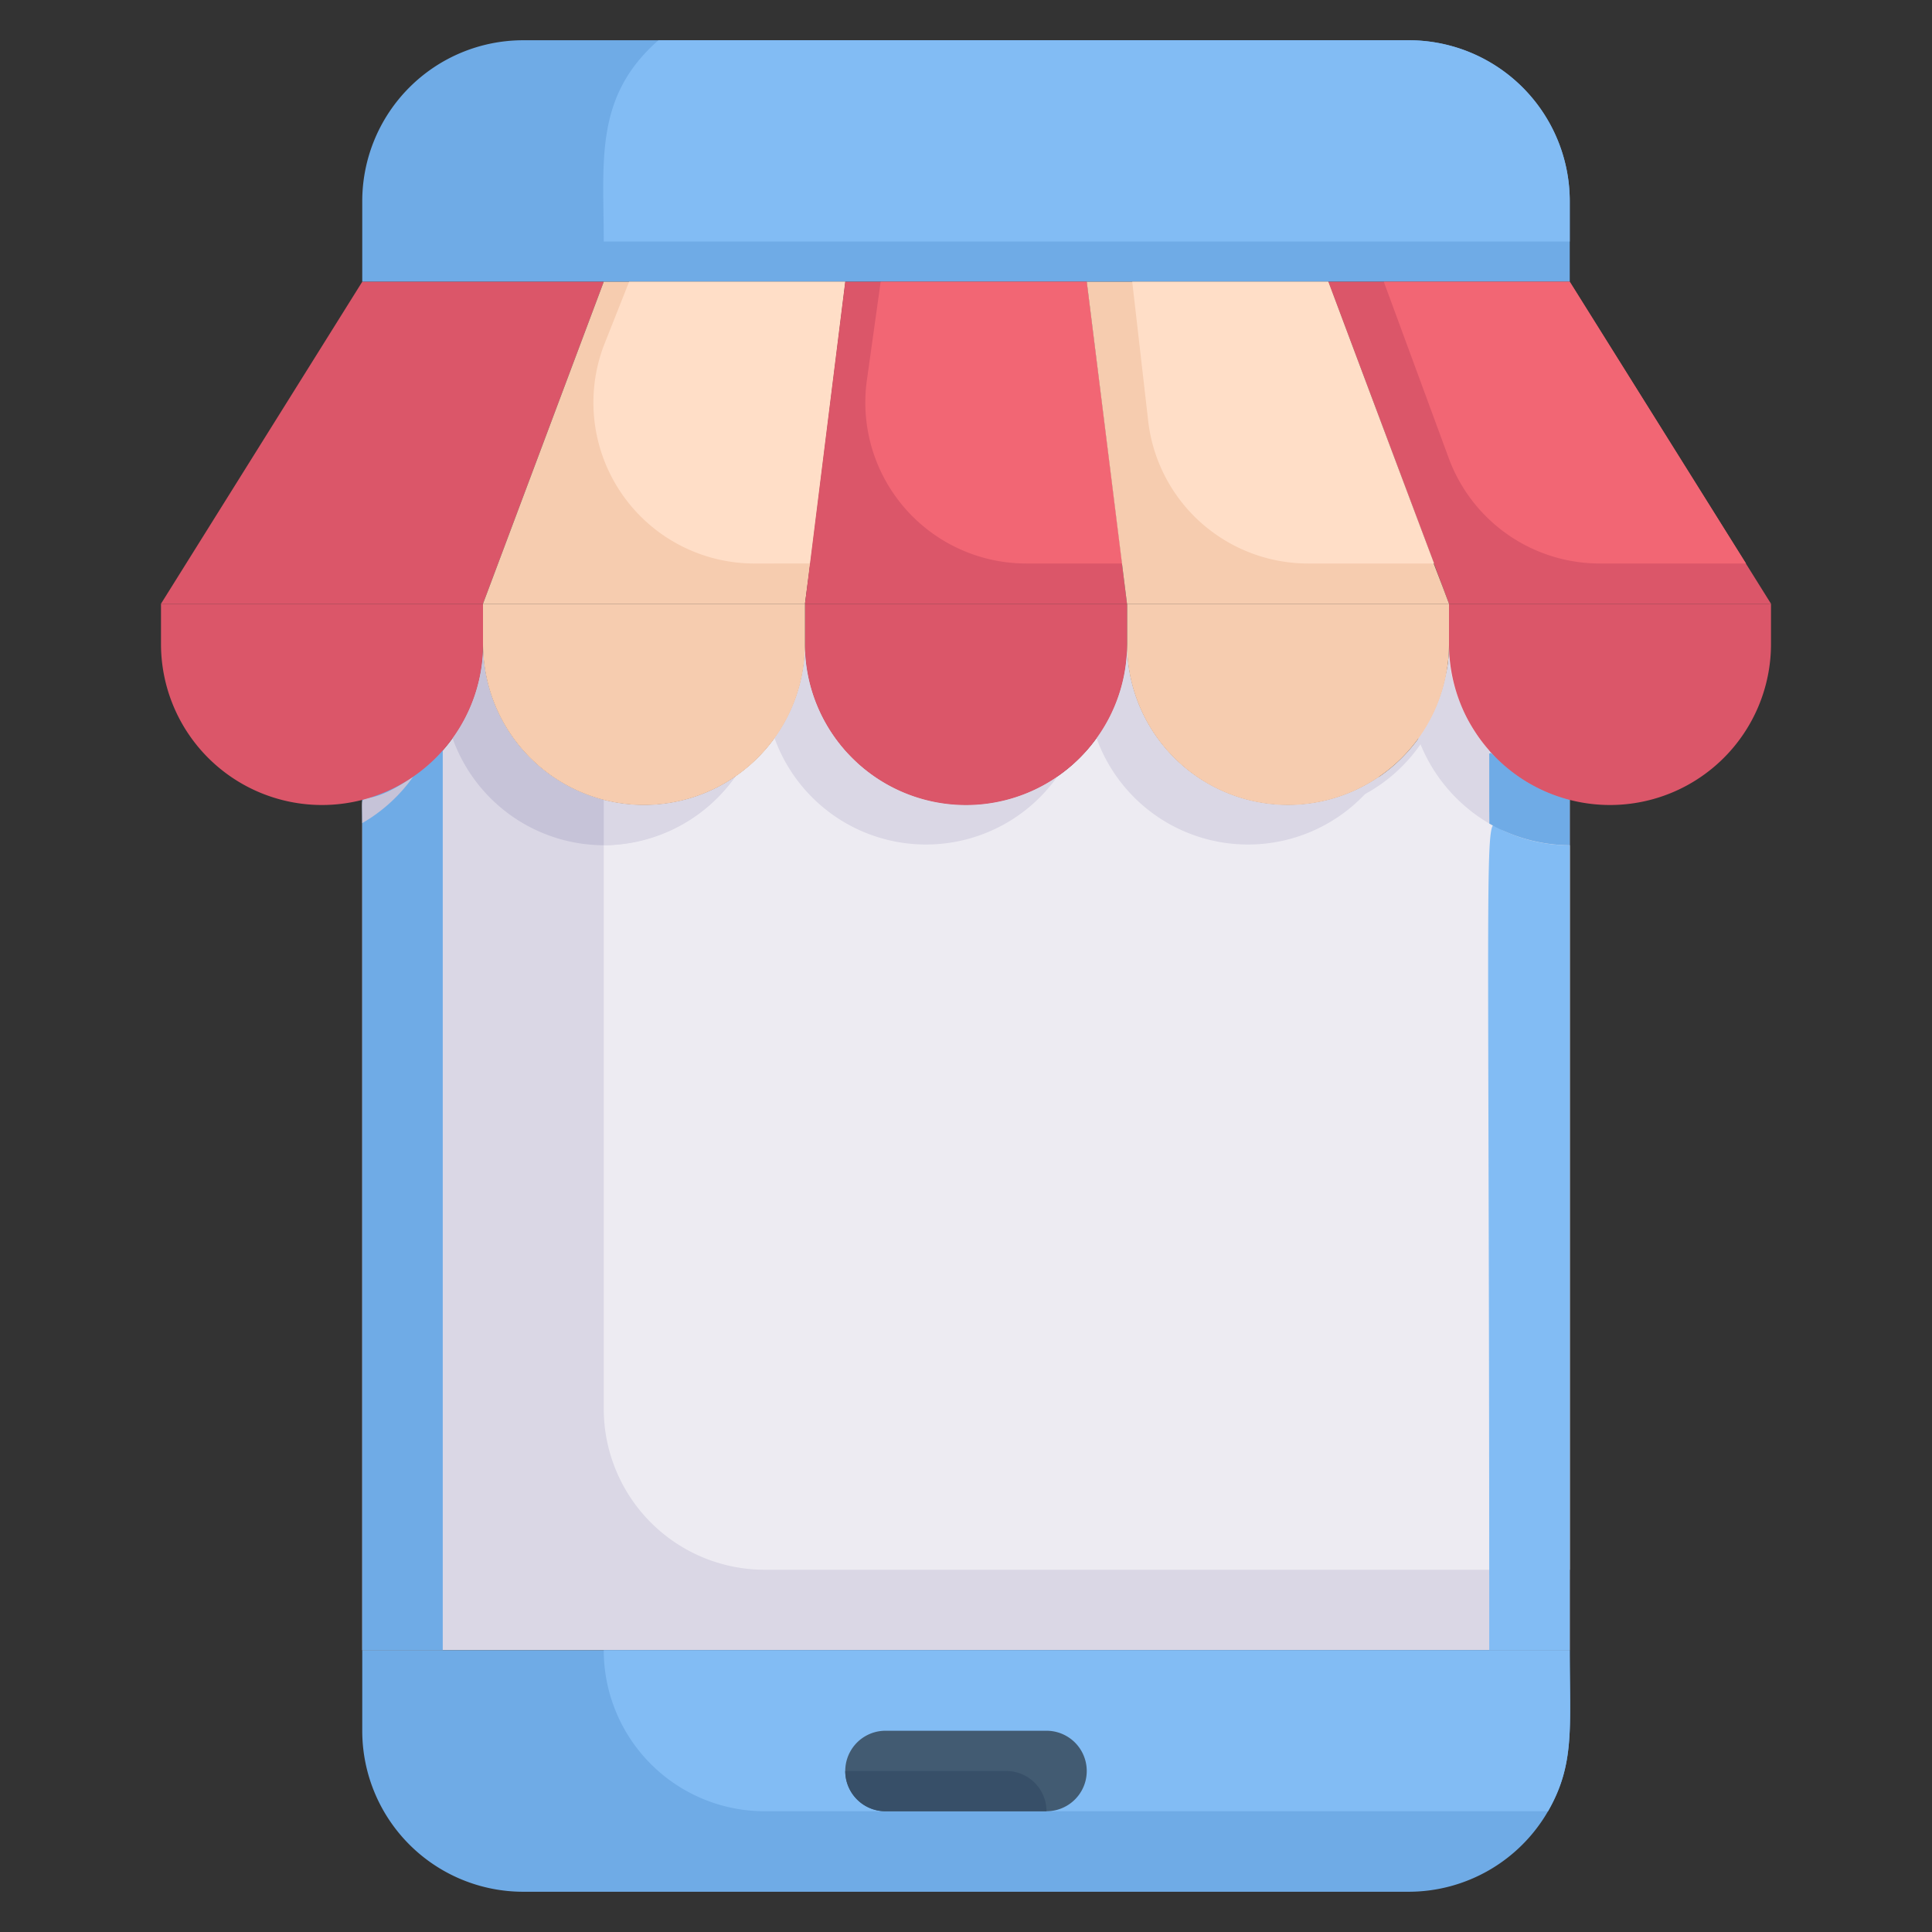 <svg xmlns="http://www.w3.org/2000/svg" viewBox="0 0 48 48"><rect x="0" y="0" width="48" height="48" fill="#333333" stroke="none"/><defs><style>.cls-1{fill:#dad7e5;}.cls-2{fill:#6fabe6;}.cls-3{fill:#edebf2;}.cls-4{fill:#82bcf4;}.cls-5{fill:#c6c3d8;}.cls-6{fill:#425b72;}.cls-7{fill:#374f68;}.cls-8{fill:#db5669;}.cls-9{fill:#f6ccaf;}.cls-10{fill:#ffdec7;}.cls-11{fill:#f26674;}</style></defs><title>Online Shop</title><g id="Online_Shop" data-name="Online Shop"><path class="cls-1" d="M39,19.87V41H9V19.87A4,4,0,0,0,12,16a4,4,0,0,0,8,0,4,4,0,0,0,8,0,4,4,0,0,0,8,0A4,4,0,0,0,39,19.87Z"/><rect class="cls-2" x="9" y="16" width="2" height="25"/><path class="cls-3" d="M39,21V39H19a4,4,0,0,1-4-4V21a4.08,4.08,0,0,0,3.28-1.72A4,4,0,0,0,20,16a4,4,0,0,0,8,0,4,4,0,0,0,8,.42c0-1.29-.08.75.61,1.66.49.91.41-.2.41,2.38A4,4,0,0,0,39,21Z"/><path class="cls-4" d="M39,16v3.87a4.09,4.09,0,0,1-2-1.22V16Z"/><path class="cls-4" d="M37.38,20.65C36.82,20.44,37,18.09,37,41h2V21A3.89,3.89,0,0,1,37.38,20.65Z"/><path class="cls-1" d="M26.28,19.28A4,4,0,0,1,20,16a4,4,0,0,1-.76,2.33A4,4,0,0,0,26.28,19.28Z"/><path class="cls-1" d="M34.28,19.28A4,4,0,0,1,28,16a4,4,0,0,1-.76,2.33A4,4,0,0,0,34.28,19.28Z"/><path class="cls-5" d="M10.27,19.29c-1.43,1-1.27.07-1.27,1.16A4,4,0,0,0,10.27,19.29Z"/><path class="cls-2" d="M39,19.87V21a4.06,4.06,0,0,1-2-.54C37,17.34,36.59,19.21,39,19.87Z"/><path class="cls-1" d="M37,18.65v1.81a4.06,4.06,0,0,1-1.77-2.13,4,4,0,0,0,.68-1.53c.39-1.54-.34-.57.61,1.17C36.76,18.46,37.45,19.11,37,18.65Z"/><path class="cls-1" d="M18.27,19.29A4,4,0,0,1,15,21V19.87h0A4,4,0,0,0,18.27,19.29Z"/><path class="cls-5" d="M15,19.87V21a4,4,0,0,1-3.76-2.67A4,4,0,0,0,12,16,4,4,0,0,0,15,19.87Z"/><path class="cls-2" d="M39,5V7H9V5a4,4,0,0,1,4-4H35A4,4,0,0,1,39,5Z"/><path class="cls-4" d="M39,5V6H15c0-2-.24-3.6,1.36-5H35A4,4,0,0,1,39,5Z"/><path class="cls-2" d="M39,41c0,1.94.13,2.83-.54,4A4,4,0,0,1,35,47H13a4,4,0,0,1-4-4V41Z"/><path class="cls-4" d="M39,41c0,1.94.13,2.83-.54,4H19a4,4,0,0,1-4-4Z"/><path class="cls-6" d="M26,45H22a1,1,0,0,1,0-2h4A1,1,0,0,1,26,45Z"/><path class="cls-7" d="M26,45H22a1,1,0,0,1-1-1h4A1,1,0,0,1,26,45Z"/><polygon class="cls-8" points="15 7 12 15 4 15 9 7 15 7"/><path class="cls-9" d="M21,7c-1,8.06-.82,6.62-1,8H12l3-8Z"/><path class="cls-10" d="M21,7l-.87,7H18.78A4,4,0,0,1,15,8.59L15.63,7Z"/><path class="cls-8" d="M44,15H36L33,7h6Z"/><path class="cls-11" d="M43.38,14H39.77A4,4,0,0,1,36,11.4L34.38,7H39Z"/><path class="cls-8" d="M28,15H20l1-8h6C28,15,27.83,13.6,28,15Z"/><path class="cls-11" d="M27.88,14H25.53a4,4,0,0,1-4-4.5L21.88,7H27Z"/><path class="cls-9" d="M36,15H28L27,7h6C36,15.08,35.49,13.63,36,15Z"/><path class="cls-10" d="M35.63,14h-3.1a4,4,0,0,1-4-3.51L28.13,7H33Z"/><path class="cls-8" d="M44,15v1a4,4,0,0,1-8,0V15Z"/><path class="cls-8" d="M12,15v1a4,4,0,0,1-8,0V15Z"/><path class="cls-9" d="M36,15v1a4,4,0,0,1-8,0V15Z"/><path class="cls-8" d="M28,15v1a4,4,0,0,1-8,0V15Z"/><path class="cls-9" d="M20,15v1a4,4,0,0,1-8,0V15Z"/></g></svg>